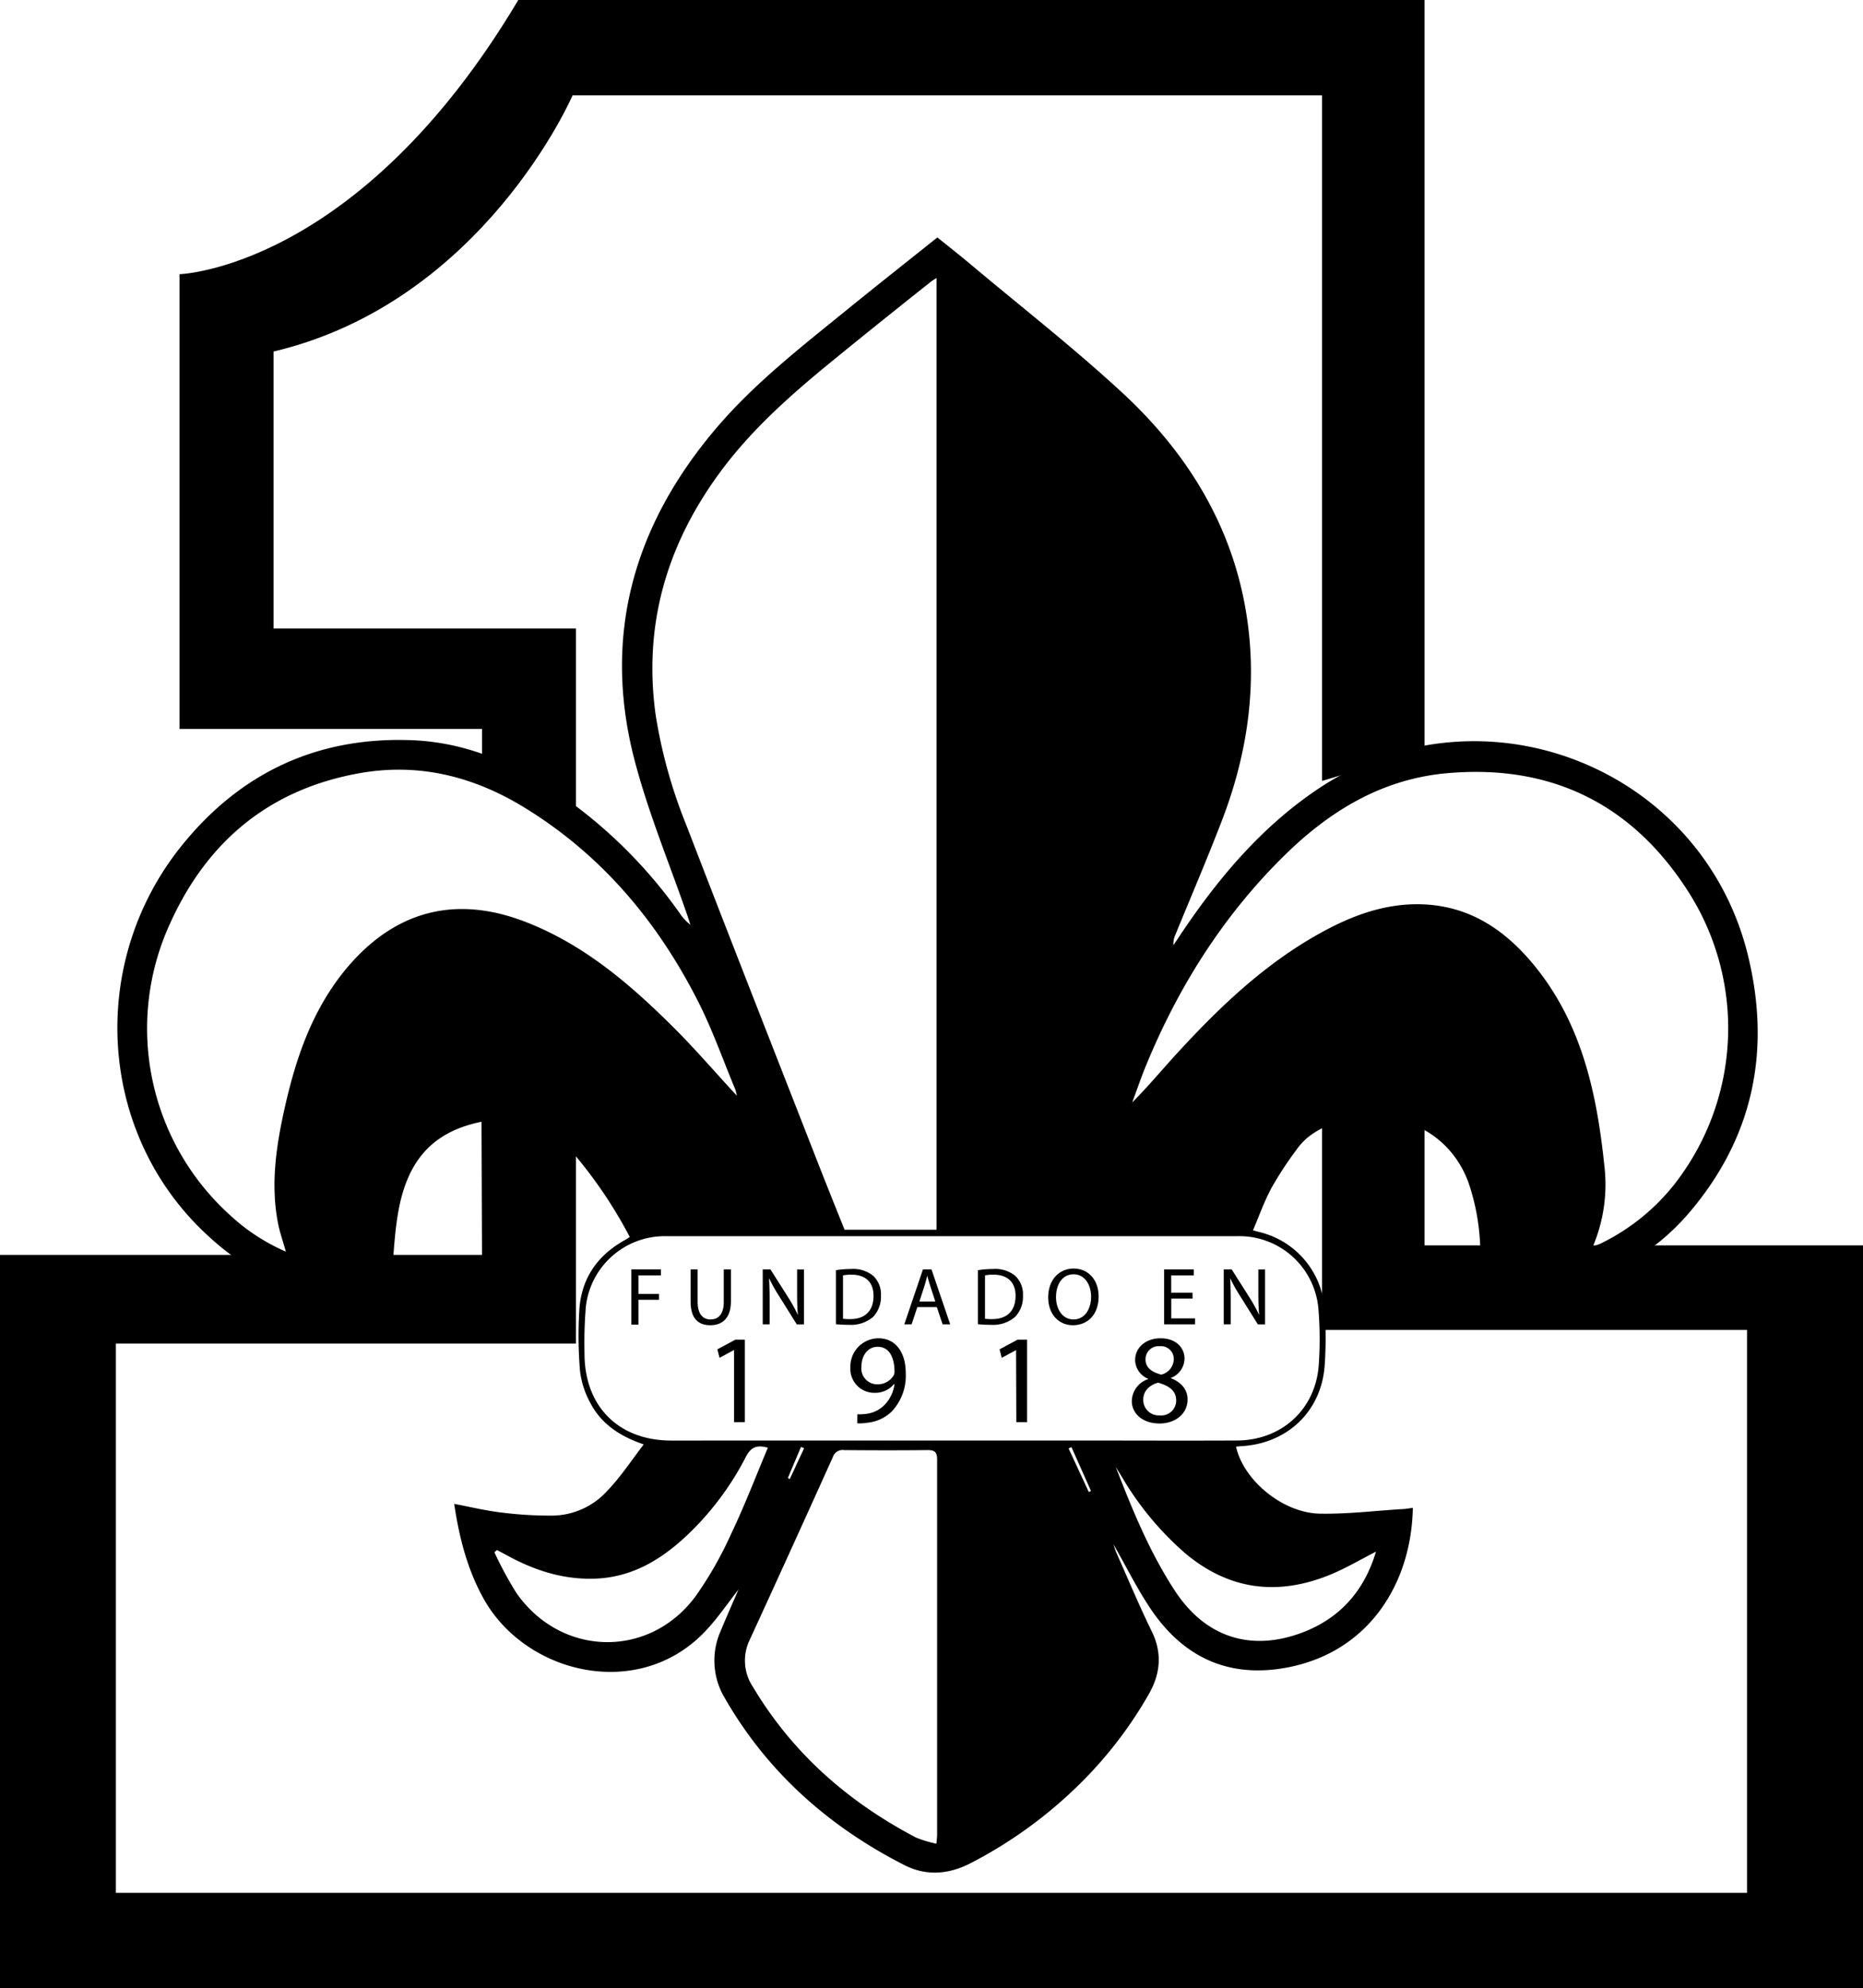 <svg xmlns="http://www.w3.org/2000/svg" viewBox="0 0 361.5 385.66"><defs><style>.cls-1{fill:#010001;}</style></defs><g id="Capa_2" data-name="Capa 2"><g id="Capa_1-2" data-name="Capa 1"><path class="cls-1" d="M53.09,68.19v53.74h58.66V159L93.53,146.4v-5H34.83V53.19s34.69-1,65.74-53.19H276.42V145.49l-19.88,6v-133H111.11S93.82,58.56,53.09,68.19Z"/><path class="cls-1" d="M93.41,211.72l.12,31.72H0V385.66H361.5V241.59H276.42V219.05s-9.5-6.53-19.88-1.05v40H339V367.19H22.48V260.64h89.27V215.81S99.52,211,93.41,211.72Z"/><path class="cls-1" d="M122.51,246.25h5.73v1.16h-4.36V251h4v1.14h-4v4.82h-1.37Z"/><path class="cls-1" d="M135.37,246.25v6.31c0,2.39,1.06,3.4,2.48,3.4,1.58,0,2.59-1.05,2.59-3.4v-6.31h1.39v6.22c0,3.27-1.72,4.61-4,4.61s-3.82-1.25-3.82-4.55v-6.28Z"/><path class="cls-1" d="M148,256.91V246.25h1.5l3.42,5.39a31,31,0,0,1,1.91,3.46h0c-.13-1.42-.16-2.72-.16-4.38v-4.46H156v10.66h-1.39l-3.38-5.41a32.09,32.09,0,0,1-2-3.56l0,0c.08,1.34.11,2.62.11,4.39v4.56Z"/><path class="cls-1" d="M162.2,246.4a19.12,19.12,0,0,1,2.92-.23,6.1,6.1,0,0,1,4.32,1.33,4.9,4.9,0,0,1,1.5,3.83,5.65,5.65,0,0,1-1.53,4.14A6.6,6.6,0,0,1,164.7,257a24.9,24.9,0,0,1-2.5-.12Zm1.38,9.42a9.14,9.14,0,0,0,1.39.07c2.94,0,4.53-1.64,4.53-4.52,0-2.51-1.4-4.1-4.31-4.1a7.74,7.74,0,0,0-1.61.14Z"/><path class="cls-1" d="M178,253.56l-1.11,3.35h-1.42l3.62-10.66h1.66l3.63,10.66h-1.47l-1.13-3.35Zm3.49-1.08-1-3.07c-.24-.69-.4-1.32-.56-1.94h0c-.16.63-.33,1.28-.53,1.93l-1,3.08Z"/><path class="cls-1" d="M189.76,246.4a19,19,0,0,1,2.92-.23A6.12,6.12,0,0,1,197,247.5a4.94,4.94,0,0,1,1.5,3.83,5.62,5.62,0,0,1-1.54,4.14,6.56,6.56,0,0,1-4.71,1.53,24.53,24.53,0,0,1-2.49-.12Zm1.37,9.42a9.21,9.21,0,0,0,1.39.07c2.94,0,4.54-1.64,4.54-4.52,0-2.51-1.41-4.1-4.32-4.1a7.81,7.81,0,0,0-1.61.14Z"/><path class="cls-1" d="M213.18,251.47c0,3.67-2.23,5.61-5,5.61s-4.79-2.18-4.79-5.4c0-3.39,2.1-5.6,4.95-5.6S213.18,248.31,213.18,251.47Zm-8.27.17c0,2.28,1.23,4.32,3.4,4.32s3.41-2,3.41-4.43c0-2.12-1.1-4.33-3.4-4.33S204.91,249.3,204.91,251.64Z"/><path class="cls-1" d="M231.41,251.91h-4.14v3.84h4.62v1.16h-6V246.25h5.75v1.16h-4.38v3.36h4.14Z"/><path class="cls-1" d="M237.46,256.91V246.25H239l3.42,5.39a31,31,0,0,1,1.91,3.46h0c-.12-1.42-.16-2.72-.16-4.38v-4.46h1.3v10.66h-1.39l-3.38-5.41a30.44,30.44,0,0,1-2-3.56l0,0c.08,1.34.11,2.62.11,4.39v4.56Z"/><path class="cls-1" d="M142.44,261.9h-.05l-2.77,1.5-.42-1.65,3.49-1.87h1.84v16h-2.09Z"/><path class="cls-1" d="M166.36,274.35a9.27,9.27,0,0,0,1.74-.08,6,6,0,0,0,3.35-1.55,7,7,0,0,0,2.12-4.25h-.08a4.68,4.68,0,0,1-3.76,1.72,4.63,4.63,0,0,1-4.72-4.9,5.48,5.48,0,0,1,5.46-5.68c3.27,0,5.28,2.66,5.28,6.74a10.1,10.1,0,0,1-2.75,7.5,7.93,7.93,0,0,1-4.65,2.14,9.84,9.84,0,0,1-2,.12Zm.79-9.2a3.07,3.07,0,0,0,3.07,3.39,3.58,3.58,0,0,0,3.15-1.67,1.46,1.46,0,0,0,.2-.79c0-2.73-1-4.82-3.28-4.82C168.45,261.26,167.15,262.88,167.15,265.15Z"/><path class="cls-1" d="M197.16,261.9h0l-2.78,1.5-.42-1.65,3.49-1.87h1.85v16h-2.09Z"/><path class="cls-1" d="M219.62,271.81a4.58,4.58,0,0,1,3.17-4.28l0-.07a4,4,0,0,1-2.53-3.59c0-2.53,2.14-4.26,4.94-4.26,3.1,0,4.65,1.95,4.65,3.94a4.08,4.08,0,0,1-2.63,3.74v.07c2,.79,3.22,2.19,3.22,4.13,0,2.78-2.39,4.65-5.44,4.65C221.64,276.14,219.62,274.15,219.62,271.81Zm8.61-.1c0-1.94-1.35-2.87-3.52-3.49-1.87.54-2.87,1.77-2.87,3.3a3,3,0,0,0,3.19,3.05A2.9,2.9,0,0,0,228.23,271.71Zm-5.95-8c0,1.6,1.2,2.46,3.05,2.95a3.15,3.15,0,0,0,2.43-2.9,2.48,2.48,0,0,0-2.7-2.61A2.54,2.54,0,0,0,222.28,263.72Z"/><path class="cls-1" d="M124.91,280.2c-4.91-1.68-8.4-4.17-10.45-8.22a17,17,0,0,1-1.91-6,81.69,81.69,0,0,1-.14-11.81c.37-6.14,3.51-10.68,8.9-13.64.28-.16.54-.35.89-.57a87.72,87.72,0,0,0-11.32-16.67c-5.4-6-11.64-7.37-19.45-5.2-9,2.49-12.69,8.8-14.15,17-.82,4.62-.94,9.36-1.41,14.37a32.46,32.46,0,0,1-11.61,1.41c-10.1-.67-18.2-5.54-25.2-12.38-20.11-19.67-21.82-52-3.87-74.36,11.43-14.23,26.39-21.25,44.72-20.54,11.88.46,22,5.51,31.41,12.46a93.4,93.4,0,0,1,20.5,21,9.62,9.62,0,0,0,2.15,2.35c-.2-.6-.39-1.21-.59-1.81-3.44-9.95-7.5-19.72-10.18-29.86-6.45-24.4-.21-46,16-64.92,7.33-8.55,16.18-15.43,24.85-22.48,5.87-4.77,11.81-9.46,17.84-14.27,2.19,1.77,4.42,3.51,6.58,5.33,9.86,8.27,20,16.19,29.45,24.93,13.77,12.79,22.75,28.39,24.52,47.48,1.13,12.32-1,24.23-5.47,35.72-2.81,7.29-5.89,14.47-8.85,21.7a4.18,4.18,0,0,0-.42,2.13c.42-.63.85-1.26,1.27-1.9,7.35-11,15.73-21,26.85-28.45,31.49-21,74.43-4.4,83.38,32.43,4.44,18.29,1.06,35.05-11.23,49.59-7,8.31-16.1,13.18-26.8,15.15-4.31.79-8.58,1.8-13.23,2.78-.24-3.37-.59-6.74-.7-10.11a42.5,42.5,0,0,0-2.32-13.5c-4.94-13.41-21.1-15.92-30.62-9.11a12,12,0,0,0-2.68,2.74,70,70,0,0,0-4.88,7.44c-1.4,2.59-2.39,5.4-3.61,8.26l1.34.36a16.53,16.53,0,0,1,12.57,15.21,75.85,75.85,0,0,1,0,10.66c-.63,8.83-7.17,15.09-16.05,15.63l-1.15.1c1.43,6.49,9,12.83,16.2,13,5.27.11,10.55-.54,15.83-.87.76,0,1.51-.17,2.28-.25-.27,14.75-8.66,28.29-25,31.08-11.08,1.89-19.66-2.29-25.83-11.42-2.63-3.89-4.72-8.15-7.28-12.63.27.79.37,1.19.54,1.57,2.31,5.19,4.5,10.44,7,15.55,2,4.22,1.52,8.17-.67,12a80.47,80.47,0,0,1-14,18,86.66,86.66,0,0,1-20.56,14.77c-4.21,2.19-8.62,2.54-12.86.38-14.68-7.49-26.57-18-34.86-32.42a14.11,14.11,0,0,1-.79-13c1.07-2.59,2.21-5.16,3.46-8.05-2.14,2.75-3.9,5.33-6,7.62-12.88,14.29-35.37,8.95-43.55-6-3.1-5.64-4.64-11.7-5.62-18.23,3.1.59,6,1.3,9,1.66a74.33,74.33,0,0,0,9.65.62,14.58,14.58,0,0,0,10.94-4.68C120.3,286.67,122.37,283.53,124.91,280.2Zm56.81-41.65V53.93a13.12,13.12,0,0,0-1.11.74c-6.31,5-12.64,10.07-18.9,15.18-8.13,6.63-16,13.53-22.22,22.08-10.22,14-14.7,29.56-12.24,46.93a97.58,97.58,0,0,0,6,21.39c8.37,21.74,16.9,43.42,25.38,65.12,1.73,4.43,3.51,8.84,5.25,13.18Zm2.85,40.89h23.87c10.54,0,21.08.05,31.62,0,8.66-.05,15.23-6.07,15.83-14.64a71.45,71.45,0,0,0-.06-10.85,15.39,15.39,0,0,0-15.47-14.15H129a15.41,15.41,0,0,0-15.32,13.68,86.12,86.12,0,0,0-.26,9.1c0,10.25,6.62,16.87,16.84,16.87ZM143,212.57c-.18-.69-.23-1-.34-1.28-2.39-5.72-4.44-11.6-7.24-17.1-8-15.73-19.08-28.82-34.43-38C91.27,150.43,80.88,148,69.72,150c-17.29,3.09-29.37,13.05-36.6,28.88a48.79,48.79,0,0,0,11.6,56.92,38,38,0,0,0,10.75,7c-.56-2-1.16-3.69-1.51-5.43-1.45-7.39-.43-14.67,1.16-21.9,2.15-9.72,5.2-19,11.61-27,9.35-11.56,21.22-15,35.07-9.7,11.74,4.5,21,12.59,29.68,21.33C135.34,204,138.92,208.18,143,212.57Zm166.12,29.25c.77-.31,1.18-.44,1.56-.63a41.15,41.15,0,0,0,14.11-11.31,49.16,49.16,0,0,0,2.86-56.83c-11-17.28-27-25-47.46-23-12.32,1.26-22.29,7.38-30.95,15.89-11.84,11.64-20.52,25.37-26.82,40.65-1,2.4-1.82,4.86-2.73,7.28,3.09-3.1,5.81-6.38,8.69-9.52,8.64-9.42,17.86-18.17,29.33-24.16,5.92-3.09,12.16-5.13,18.95-4.73,8.87.52,15.53,5.11,21,11.76,9.28,11.3,12.19,24.87,13.65,38.89A30.84,30.84,0,0,1,309.08,241.82ZM181.71,357.66c.07-.91.13-1.35.13-1.78q0-36.39,0-72.76c0-1.52-.56-1.84-1.94-1.82-5.36.06-10.73.05-16.1,0a2,2,0,0,0-2.19,1.35q-8,17.75-16.12,35.43a9.2,9.2,0,0,0,.63,9.19c7.68,12.86,18.48,22.31,31.64,29.2A22.59,22.59,0,0,0,181.71,357.66ZM149,280.84c-2.14-.6-3.29-.12-4.26,1.75a56.48,56.48,0,0,1-11.17,15c-5.08,4.84-10.77,8.38-18.09,8.65-6.22.22-11.83-1.62-17.18-4.56l-1.87-1-.49.45a71.88,71.88,0,0,0,4.29,7.93c8.7,12.38,25.77,12.73,34.74.6a72.66,72.66,0,0,0,6.89-12.08C144.47,292.12,146.63,286.46,149,280.84ZM267,301c-3,1.53-5.86,3.23-8.88,4.47-10.21,4.18-19.69,3-28.24-4.24a59.27,59.27,0,0,1-12.08-14.55l-1.3-2.12c3.23,8.35,6.6,16.59,11.5,24.06,6,9.15,15,11.92,25.16,7.9C260.37,313.63,264.81,308.3,267,301Zm-55.74-11.57.44-.2-3.79-8.5-.56.25Q209.29,285.15,211.25,289.39Zm-58.38-2.73.36.24,2.79-6-.6-.26Z"/></g></g></svg>